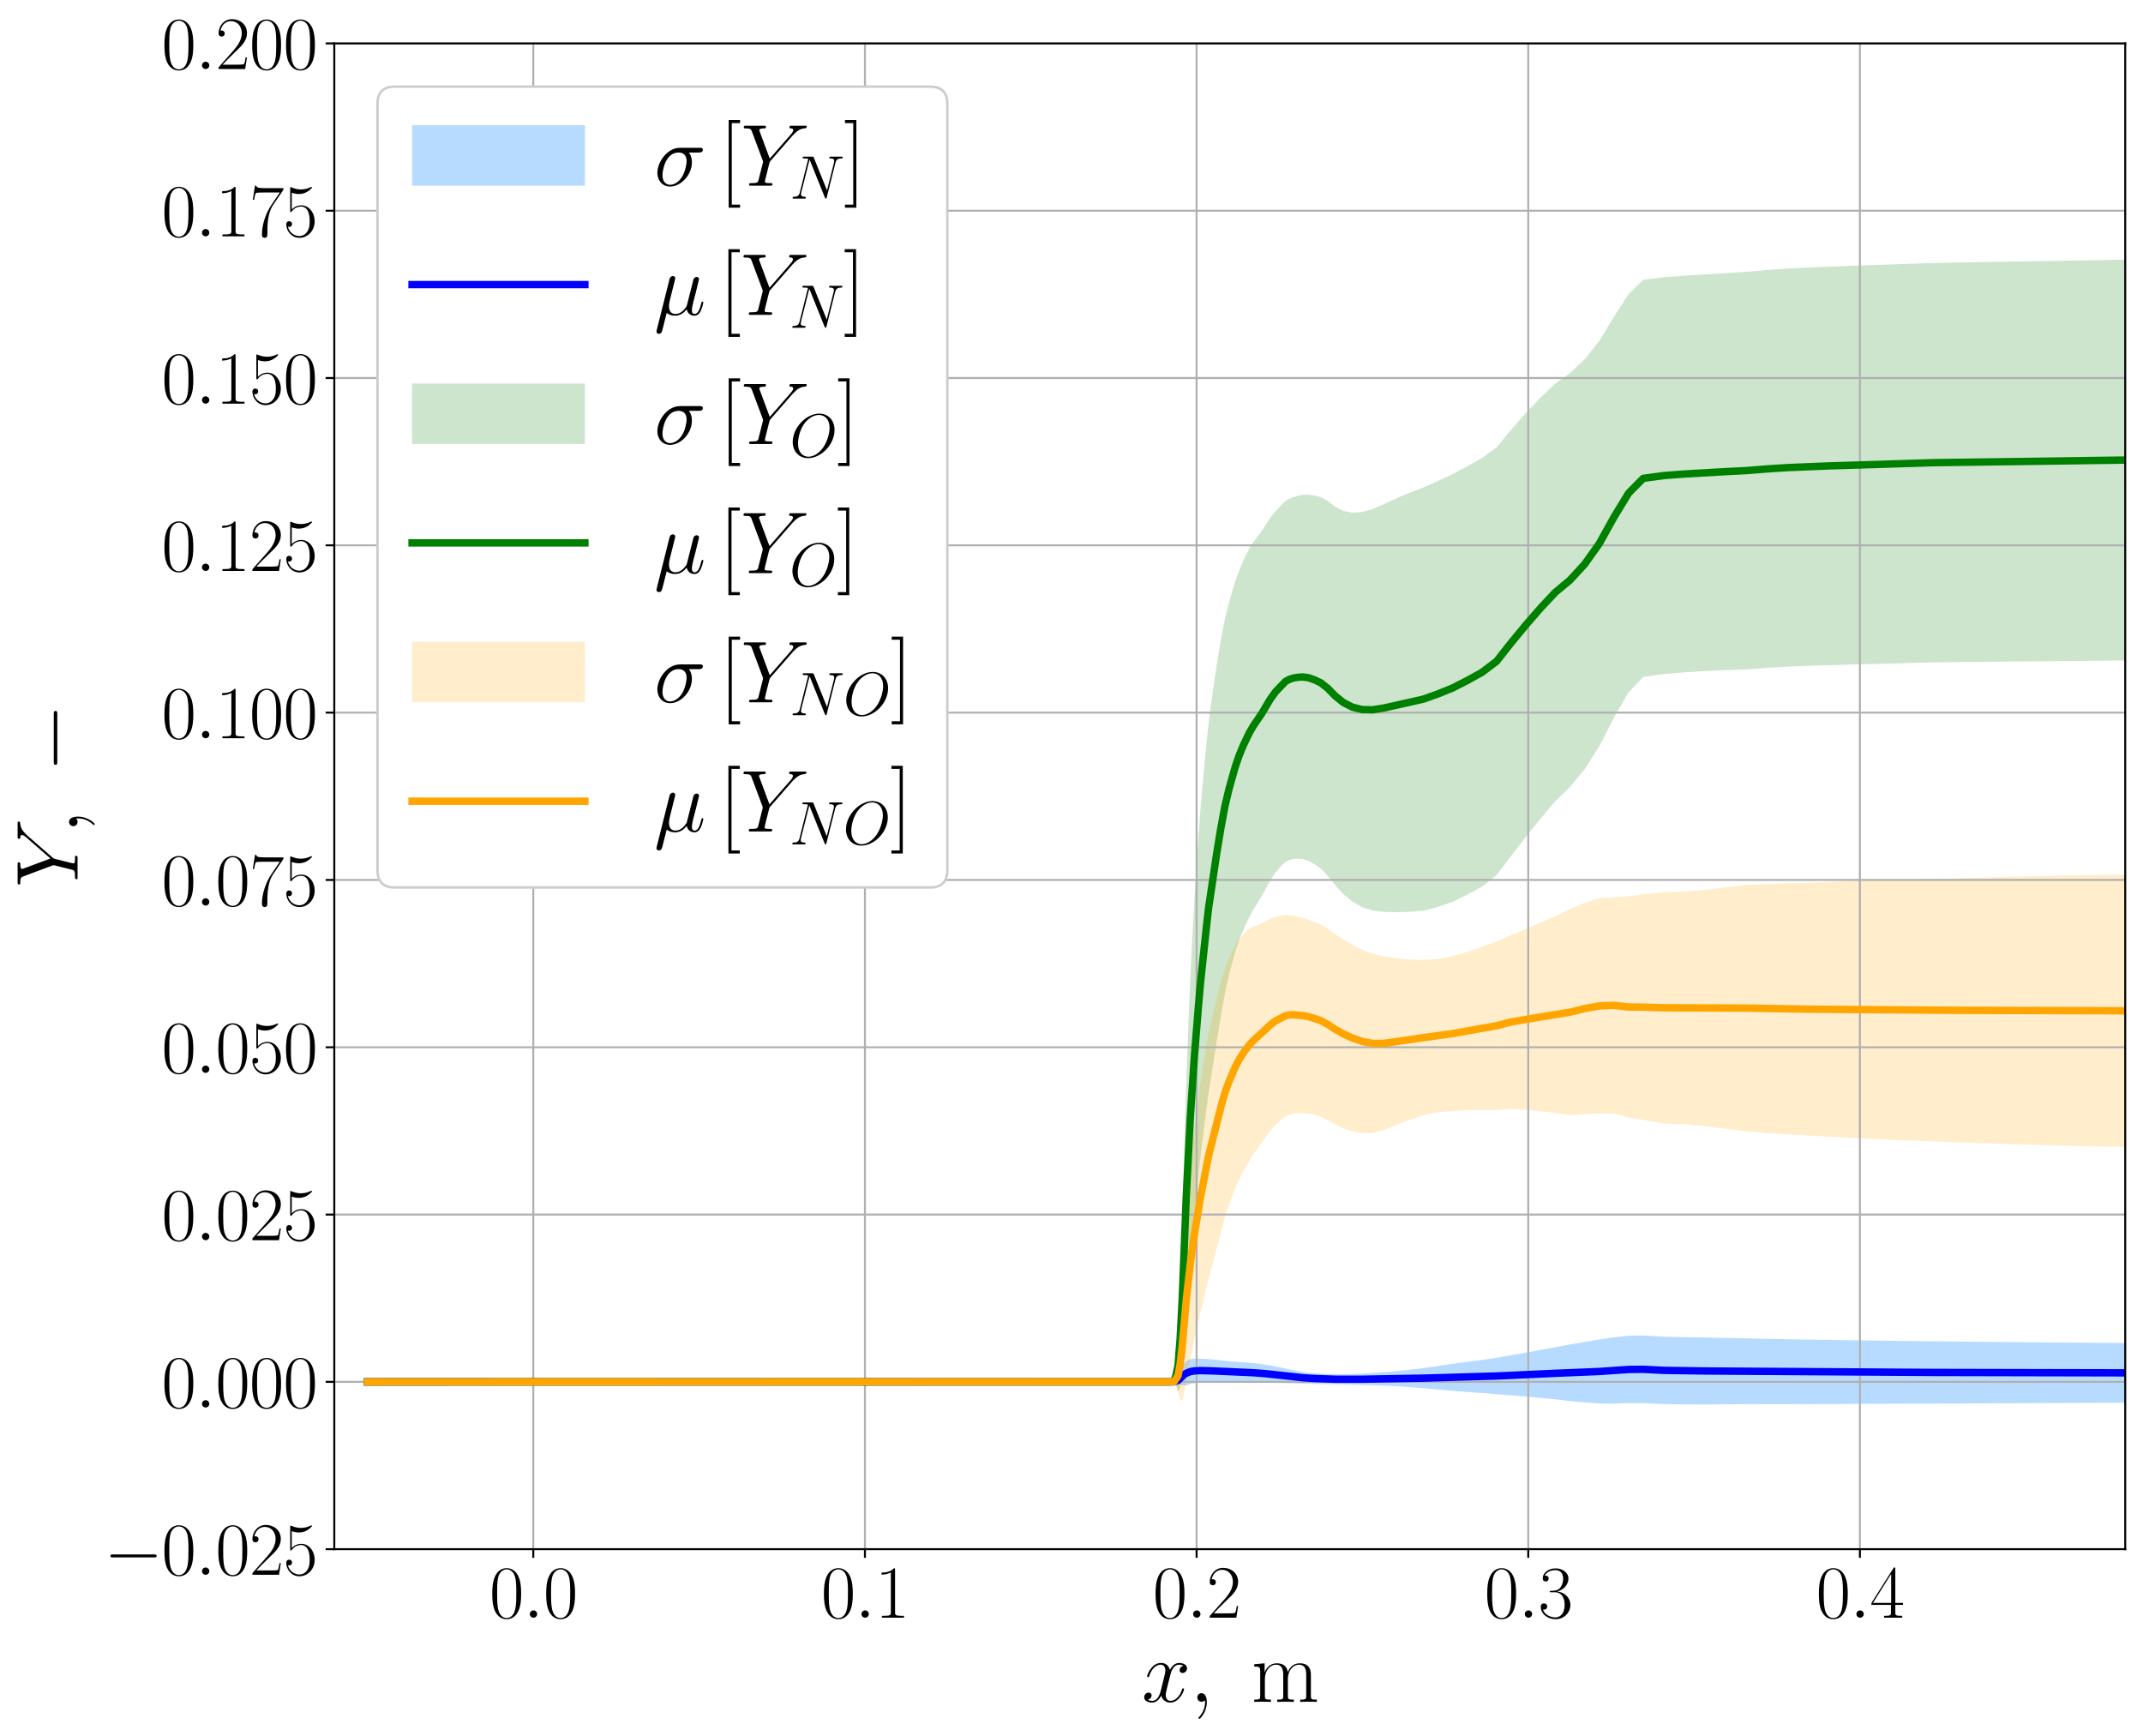 <?xml version="1.0" encoding="utf-8" standalone="no"?>
<!DOCTYPE svg PUBLIC "-//W3C//DTD SVG 1.1//EN"
  "http://www.w3.org/Graphics/SVG/1.1/DTD/svg11.dtd">
<svg xmlns:xlink="http://www.w3.org/1999/xlink" width="868.001pt" height="703.184pt" viewBox="0 0 868.001 703.184" xmlns="http://www.w3.org/2000/svg" version="1.1">
 <defs>
  <style type="text/css">*{stroke-linejoin: round; stroke-linecap: butt}</style>
 </defs>
 <g id="figure_1">
  <g id="patch_1">
   <path d="M 0 703.184 
L 868.001 703.184 
L 868.001 0 
L 0 0 
z
" style="fill: #ffffff"/>
  </g>
  <g id="axes_1">
   <g id="patch_2">
    <path d="M 135.401 627.418 
L 860.801 627.418 
L 860.801 17.578 
L 135.401 17.578 
z
" style="fill: #ffffff"/>
   </g>
   <g id="PolyCollection_1">
    <path d="M 148.834 559.658 
L 148.834 559.658 
L 167.092 559.658 
L 180.419 559.658 
L 190.149 559.658 
L 197.252 559.658 
L 202.438 559.658 
L 206.224 559.658 
L 208.989 559.658 
L 211.009 559.658 
L 212.485 559.658 
L 213.664 559.658 
L 214.833 559.658 
L 216.001 559.658 
L 217.199 559.658 
L 218.396 559.658 
L 219.594 559.658 
L 220.791 559.658 
L 221.989 559.658 
L 223.186 559.658 
L 224.384 559.658 
L 225.582 559.658 
L 226.779 559.658 
L 227.977 559.658 
L 229.174 559.658 
L 230.372 559.658 
L 231.569 559.658 
L 232.767 559.658 
L 233.965 559.658 
L 235.162 559.658 
L 236.36 559.658 
L 237.557 559.658 
L 238.755 559.658 
L 239.952 559.658 
L 241.15 559.658 
L 242.348 559.658 
L 243.545 559.658 
L 244.743 559.658 
L 245.94 559.658 
L 247.138 559.658 
L 248.335 559.658 
L 249.533 559.658 
L 250.73 559.658 
L 251.928 559.658 
L 253.126 559.658 
L 254.323 559.658 
L 255.521 559.658 
L 256.718 559.658 
L 257.916 559.658 
L 259.144 559.658 
L 260.415 559.658 
L 261.733 559.658 
L 263.098 559.658 
L 264.515 559.658 
L 265.984 559.658 
L 267.507 559.658 
L 269.086 559.658 
L 270.723 559.658 
L 272.421 559.658 
L 274.18 559.658 
L 276.003 559.658 
L 277.894 559.658 
L 279.856 559.658 
L 281.888 559.658 
L 283.995 559.658 
L 286.181 559.658 
L 288.446 559.658 
L 290.795 559.658 
L 293.23 559.658 
L 295.755 559.658 
L 298.373 559.658 
L 301.087 559.658 
L 303.901 559.658 
L 306.819 559.658 
L 309.844 559.658 
L 312.981 559.658 
L 316.233 559.658 
L 319.604 559.658 
L 323.1 559.658 
L 326.725 559.658 
L 330.483 559.658 
L 334.379 559.658 
L 338.42 559.658 
L 342.608 559.658 
L 346.951 559.658 
L 351.455 559.658 
L 356.124 559.658 
L 360.965 559.658 
L 365.959 559.658 
L 371.096 559.658 
L 376.423 559.658 
L 381.947 559.658 
L 387.674 559.658 
L 393.612 559.658 
L 399.769 559.658 
L 406.153 559.658 
L 412.772 559.658 
L 419.636 559.658 
L 426.752 559.658 
L 434.131 559.658 
L 441.782 559.658 
L 449.334 559.658 
L 454.971 559.658 
L 458.986 559.658 
L 461.845 559.658 
L 463.882 559.658 
L 465.333 559.658 
L 466.474 559.658 
L 467.605 559.658 
L 468.736 559.658 
L 469.867 559.658 
L 470.998 559.658 
L 472.129 559.658 
L 473.26 559.658 
L 474.391 559.658 
L 475.522 559.619 
L 476.347 558.986 
L 477.172 557.91 
L 477.997 556.023 
L 478.822 553.886 
L 479.646 552.204 
L 480.471 551.303 
L 481.296 550.797 
L 482.121 550.5 
L 482.946 550.35 
L 483.77 550.291 
L 484.595 550.267 
L 485.42 550.266 
L 486.245 550.276 
L 487.069 550.293 
L 487.894 550.33 
L 488.719 550.38 
L 489.544 550.442 
L 490.369 550.513 
L 491.193 550.591 
L 492.018 550.669 
L 492.843 550.751 
L 493.668 550.84 
L 494.493 550.937 
L 495.317 551.029 
L 496.142 551.117 
L 496.967 551.201 
L 497.792 551.281 
L 498.617 551.357 
L 499.441 551.426 
L 500.266 551.486 
L 501.091 551.549 
L 501.916 551.61 
L 502.741 551.668 
L 503.565 551.723 
L 504.39 551.786 
L 505.215 551.854 
L 506.04 551.924 
L 506.865 551.996 
L 507.689 552.071 
L 508.514 552.148 
L 509.339 552.236 
L 510.164 552.334 
L 510.989 552.442 
L 511.813 552.557 
L 512.647 552.689 
L 513.532 552.837 
L 514.494 553.014 
L 515.532 553.204 
L 516.66 553.423 
L 517.883 553.663 
L 519.209 553.946 
L 520.648 554.25 
L 522.214 554.581 
L 523.915 554.952 
L 525.765 555.304 
L 527.777 555.631 
L 529.966 555.908 
L 532.349 556.129 
L 534.942 556.295 
L 537.762 556.449 
L 540.831 556.538 
L 544.166 556.541 
L 547.79 556.459 
L 551.721 556.296 
L 555.98 556.043 
L 560.584 555.687 
L 565.543 555.295 
L 570.861 554.748 
L 576.521 554.065 
L 582.435 553.208 
L 588.373 552.325 
L 594.312 551.53 
L 600.25 550.782 
L 606.189 549.921 
L 612.127 548.871 
L 618.066 547.803 
L 624.004 546.719 
L 629.943 545.646 
L 635.881 544.513 
L 641.82 543.487 
L 647.758 542.5 
L 653.697 541.634 
L 659.635 540.991 
L 665.574 540.865 
L 673.97 541.361 
L 682.366 541.531 
L 690.762 541.684 
L 699.157 541.86 
L 707.553 542.038 
L 715.949 542.235 
L 724.345 542.397 
L 732.741 542.534 
L 741.137 542.66 
L 749.532 542.785 
L 757.928 542.908 
L 766.324 543.016 
L 774.72 543.12 
L 783.116 543.22 
L 791.512 543.309 
L 799.907 543.395 
L 808.303 543.478 
L 816.699 543.56 
L 825.095 543.637 
L 833.491 543.71 
L 841.887 543.774 
L 850.282 543.837 
L 858.678 543.894 
L 867.074 543.93 
L 867.074 568.112 
L 867.074 568.112 
L 858.678 568.123 
L 850.282 568.145 
L 841.887 568.171 
L 833.491 568.205 
L 825.095 568.244 
L 816.699 568.286 
L 808.303 568.325 
L 799.907 568.367 
L 791.512 568.409 
L 783.116 568.456 
L 774.72 568.483 
L 766.324 568.513 
L 757.928 568.548 
L 749.532 568.586 
L 741.137 568.627 
L 732.741 568.666 
L 724.345 568.688 
L 715.949 568.684 
L 707.553 568.671 
L 699.157 568.754 
L 690.762 568.805 
L 682.366 568.777 
L 673.97 568.645 
L 665.574 568.268 
L 659.635 568.275 
L 653.697 568.472 
L 647.758 568.407 
L 641.82 567.98 
L 635.881 567.442 
L 629.943 566.736 
L 624.004 566.162 
L 618.066 565.61 
L 612.127 565.117 
L 606.189 564.644 
L 600.25 564.182 
L 594.312 563.749 
L 588.373 563.292 
L 582.435 562.765 
L 576.521 562.233 
L 570.861 561.776 
L 565.543 561.42 
L 560.584 561.19 
L 555.98 561.007 
L 551.721 560.882 
L 547.79 560.783 
L 544.166 560.694 
L 540.831 560.628 
L 537.762 560.578 
L 534.942 560.502 
L 532.349 560.451 
L 529.966 560.396 
L 527.777 560.347 
L 525.765 560.297 
L 523.915 560.236 
L 522.214 560.172 
L 520.648 560.134 
L 519.209 560.098 
L 517.883 560.072 
L 516.66 560.067 
L 515.532 560.052 
L 514.494 560.037 
L 513.532 560.008 
L 512.647 559.979 
L 511.813 559.95 
L 510.989 559.919 
L 510.164 559.9 
L 509.339 559.88 
L 508.514 559.858 
L 507.689 559.841 
L 506.865 559.824 
L 506.04 559.808 
L 505.215 559.792 
L 504.39 559.776 
L 503.565 559.757 
L 502.741 559.739 
L 501.916 559.726 
L 501.091 559.716 
L 500.266 559.708 
L 499.441 559.704 
L 498.617 559.703 
L 497.792 559.707 
L 496.967 559.721 
L 496.142 559.736 
L 495.317 559.757 
L 494.493 559.782 
L 493.668 559.801 
L 492.843 559.814 
L 492.018 559.824 
L 491.193 559.838 
L 490.369 559.856 
L 489.544 559.868 
L 488.719 559.881 
L 487.894 559.888 
L 487.069 559.899 
L 486.245 559.913 
L 485.42 559.963 
L 484.595 560.041 
L 483.77 560.156 
L 482.946 560.305 
L 482.121 560.505 
L 481.296 560.801 
L 480.471 561.038 
L 479.646 561.148 
L 478.822 561.056 
L 477.997 560.635 
L 477.172 560.229 
L 476.347 559.829 
L 475.522 559.664 
L 474.391 559.658 
L 473.26 559.658 
L 472.129 559.658 
L 470.998 559.658 
L 469.867 559.658 
L 468.736 559.658 
L 467.605 559.658 
L 466.474 559.658 
L 465.333 559.658 
L 463.882 559.658 
L 461.845 559.658 
L 458.986 559.658 
L 454.971 559.658 
L 449.334 559.658 
L 441.782 559.658 
L 434.131 559.658 
L 426.752 559.658 
L 419.636 559.658 
L 412.772 559.658 
L 406.153 559.658 
L 399.769 559.658 
L 393.612 559.658 
L 387.674 559.658 
L 381.947 559.658 
L 376.423 559.658 
L 371.096 559.658 
L 365.959 559.658 
L 360.965 559.658 
L 356.124 559.658 
L 351.455 559.658 
L 346.951 559.658 
L 342.608 559.658 
L 338.42 559.658 
L 334.379 559.658 
L 330.483 559.658 
L 326.725 559.658 
L 323.1 559.658 
L 319.604 559.658 
L 316.233 559.658 
L 312.981 559.658 
L 309.844 559.658 
L 306.819 559.658 
L 303.901 559.658 
L 301.087 559.658 
L 298.373 559.658 
L 295.755 559.658 
L 293.23 559.658 
L 290.795 559.658 
L 288.446 559.658 
L 286.181 559.658 
L 283.995 559.658 
L 281.888 559.658 
L 279.856 559.658 
L 277.894 559.658 
L 276.003 559.658 
L 274.18 559.658 
L 272.421 559.658 
L 270.723 559.658 
L 269.086 559.658 
L 267.507 559.658 
L 265.984 559.658 
L 264.515 559.658 
L 263.098 559.658 
L 261.733 559.658 
L 260.415 559.658 
L 259.144 559.658 
L 257.916 559.658 
L 256.718 559.658 
L 255.521 559.658 
L 254.323 559.658 
L 253.126 559.658 
L 251.928 559.658 
L 250.73 559.658 
L 249.533 559.658 
L 248.335 559.658 
L 247.138 559.658 
L 245.94 559.658 
L 244.743 559.658 
L 243.545 559.658 
L 242.348 559.658 
L 241.15 559.658 
L 239.952 559.658 
L 238.755 559.658 
L 237.557 559.658 
L 236.36 559.658 
L 235.162 559.658 
L 233.965 559.658 
L 232.767 559.658 
L 231.569 559.658 
L 230.372 559.658 
L 229.174 559.658 
L 227.977 559.658 
L 226.779 559.658 
L 225.582 559.658 
L 224.384 559.658 
L 223.186 559.658 
L 221.989 559.658 
L 220.791 559.658 
L 219.594 559.658 
L 218.396 559.658 
L 217.199 559.658 
L 216.001 559.658 
L 214.833 559.658 
L 213.664 559.658 
L 212.485 559.658 
L 211.009 559.658 
L 208.989 559.658 
L 206.224 559.658 
L 202.438 559.658 
L 197.252 559.658 
L 190.149 559.658 
L 180.419 559.658 
L 167.092 559.658 
L 148.834 559.658 
z
" clip-path="url(#p6b3205453e)" style="fill: #99ccff; fill-opacity: 0.7"/>
   </g>
   <g id="PolyCollection_2">
    <path d="M 148.834 559.658 
L 148.834 559.658 
L 167.092 559.658 
L 180.419 559.658 
L 190.149 559.658 
L 197.252 559.658 
L 202.438 559.658 
L 206.224 559.658 
L 208.989 559.658 
L 211.009 559.658 
L 212.485 559.658 
L 213.664 559.658 
L 214.833 559.658 
L 216.001 559.658 
L 217.199 559.658 
L 218.396 559.658 
L 219.594 559.658 
L 220.791 559.658 
L 221.989 559.658 
L 223.186 559.658 
L 224.384 559.658 
L 225.582 559.658 
L 226.779 559.658 
L 227.977 559.658 
L 229.174 559.658 
L 230.372 559.658 
L 231.569 559.658 
L 232.767 559.658 
L 233.965 559.658 
L 235.162 559.658 
L 236.36 559.658 
L 237.557 559.658 
L 238.755 559.658 
L 239.952 559.658 
L 241.15 559.658 
L 242.348 559.658 
L 243.545 559.658 
L 244.743 559.658 
L 245.94 559.658 
L 247.138 559.658 
L 248.335 559.658 
L 249.533 559.658 
L 250.73 559.658 
L 251.928 559.658 
L 253.126 559.658 
L 254.323 559.658 
L 255.521 559.658 
L 256.718 559.658 
L 257.916 559.658 
L 259.144 559.658 
L 260.415 559.658 
L 261.733 559.658 
L 263.098 559.658 
L 264.515 559.658 
L 265.984 559.658 
L 267.507 559.658 
L 269.086 559.658 
L 270.723 559.658 
L 272.421 559.658 
L 274.18 559.658 
L 276.003 559.658 
L 277.894 559.658 
L 279.856 559.658 
L 281.888 559.658 
L 283.995 559.658 
L 286.181 559.658 
L 288.446 559.658 
L 290.795 559.658 
L 293.23 559.658 
L 295.755 559.658 
L 298.373 559.658 
L 301.087 559.658 
L 303.901 559.658 
L 306.819 559.658 
L 309.844 559.658 
L 312.981 559.658 
L 316.233 559.658 
L 319.604 559.658 
L 323.1 559.658 
L 326.725 559.658 
L 330.483 559.658 
L 334.379 559.658 
L 338.42 559.658 
L 342.608 559.658 
L 346.951 559.658 
L 351.455 559.658 
L 356.124 559.658 
L 360.965 559.658 
L 365.959 559.658 
L 371.096 559.658 
L 376.423 559.658 
L 381.947 559.658 
L 387.674 559.658 
L 393.612 559.658 
L 399.769 559.658 
L 406.153 559.658 
L 412.772 559.658 
L 419.636 559.658 
L 426.752 559.658 
L 434.131 559.658 
L 441.782 559.658 
L 449.334 559.658 
L 454.971 559.658 
L 458.986 559.658 
L 461.845 559.658 
L 463.882 559.658 
L 465.333 559.658 
L 466.474 559.658 
L 467.605 559.658 
L 468.736 559.658 
L 469.867 559.658 
L 470.998 559.658 
L 472.129 559.658 
L 473.26 559.658 
L 474.391 559.658 
L 475.522 559.243 
L 476.347 552.711 
L 477.172 542.218 
L 477.997 522.242 
L 478.822 496.114 
L 479.646 465.383 
L 480.471 438.458 
L 481.296 415.9 
L 482.121 395.871 
L 482.946 378.975 
L 483.77 364.321 
L 484.595 351.091 
L 485.42 339.096 
L 486.245 327.821 
L 487.069 318.101 
L 487.894 308.84 
L 488.719 300.711 
L 489.544 292.659 
L 490.369 286.416 
L 491.193 280.262 
L 492.018 274.7 
L 492.843 269.206 
L 493.668 264.1 
L 494.493 259.274 
L 495.317 254.978 
L 496.142 250.711 
L 496.967 247.326 
L 497.792 244.126 
L 498.617 241.253 
L 499.441 238.358 
L 500.266 235.73 
L 501.091 233.289 
L 501.916 231.117 
L 502.741 229.079 
L 503.565 227.13 
L 504.39 225.358 
L 505.215 223.725 
L 506.04 222.159 
L 506.865 220.725 
L 507.689 219.52 
L 508.514 218.447 
L 509.339 217.32 
L 510.164 216.208 
L 510.989 215.158 
L 511.813 213.854 
L 512.647 212.607 
L 513.532 211.234 
L 514.494 209.768 
L 515.532 208.414 
L 516.66 207.01 
L 517.883 205.756 
L 519.209 204.241 
L 520.648 202.928 
L 522.214 201.979 
L 523.915 201.296 
L 525.765 200.78 
L 527.777 200.409 
L 529.966 200.342 
L 532.349 200.686 
L 534.942 201.297 
L 537.762 202.846 
L 540.831 205.232 
L 544.166 206.959 
L 547.79 207.658 
L 551.721 207.356 
L 555.98 206.19 
L 560.584 204.158 
L 565.543 201.843 
L 570.861 199.61 
L 576.521 197.461 
L 582.435 194.767 
L 588.373 192.023 
L 594.312 188.838 
L 600.25 185.517 
L 606.189 181.179 
L 612.127 173.978 
L 618.066 167.249 
L 624.004 160.997 
L 629.943 155.324 
L 635.881 151.169 
L 641.82 145.539 
L 647.758 138.122 
L 653.697 128.315 
L 659.635 119.088 
L 665.574 113.336 
L 673.97 112.242 
L 682.366 111.64 
L 690.762 111.119 
L 699.157 110.603 
L 707.553 110.061 
L 715.949 109.326 
L 724.345 108.743 
L 732.741 108.321 
L 741.137 107.978 
L 749.532 107.665 
L 757.928 107.373 
L 766.324 107.084 
L 774.72 106.784 
L 783.116 106.506 
L 791.512 106.351 
L 799.907 106.186 
L 808.303 106.048 
L 816.699 105.9 
L 825.095 105.77 
L 833.491 105.629 
L 841.887 105.492 
L 850.282 105.345 
L 858.678 105.206 
L 867.074 105.112 
L 867.074 267.435 
L 867.074 267.435 
L 858.678 267.5 
L 850.282 267.589 
L 841.887 267.68 
L 833.491 267.757 
L 825.095 267.836 
L 816.699 267.901 
L 808.303 267.985 
L 799.907 268.061 
L 791.512 268.163 
L 783.116 268.26 
L 774.72 268.478 
L 766.324 268.71 
L 757.928 268.929 
L 749.532 269.15 
L 741.137 269.389 
L 732.741 269.65 
L 724.345 269.981 
L 715.949 270.473 
L 707.553 271.087 
L 699.157 271.39 
L 690.762 271.765 
L 682.366 272.283 
L 673.97 272.954 
L 665.574 274.139 
L 659.635 280.379 
L 653.697 290.672 
L 647.758 302.278 
L 641.82 311.502 
L 635.881 318.771 
L 629.943 324.502 
L 624.004 331.486 
L 618.066 338.906 
L 612.127 346.546 
L 606.189 354.435 
L 600.25 359.113 
L 594.312 362.359 
L 588.373 365.238 
L 582.435 367.308 
L 576.521 368.828 
L 570.861 369.286 
L 565.543 369.427 
L 560.584 369.307 
L 555.98 368.768 
L 551.721 367.398 
L 547.79 365.158 
L 544.166 362.15 
L 540.831 358.517 
L 537.762 354.654 
L 534.942 351.742 
L 532.349 349.923 
L 529.966 348.614 
L 527.777 347.965 
L 525.765 347.791 
L 523.915 347.887 
L 522.214 348.292 
L 520.648 349.096 
L 519.209 350.369 
L 517.883 351.942 
L 516.66 353.329 
L 515.532 354.965 
L 514.494 356.591 
L 513.532 358.367 
L 512.647 359.991 
L 511.813 361.488 
L 510.989 363.023 
L 510.164 364.396 
L 509.339 365.742 
L 508.514 367.067 
L 507.689 368.335 
L 506.865 369.736 
L 506.04 371.365 
L 505.215 373.102 
L 504.39 374.855 
L 503.565 376.683 
L 502.741 378.616 
L 501.916 380.771 
L 501.091 383.117 
L 500.266 385.773 
L 499.441 388.604 
L 498.617 391.762 
L 497.792 394.952 
L 496.967 398.536 
L 496.142 402.287 
L 495.317 406.909 
L 494.493 411.542 
L 493.668 416.549 
L 492.843 421.625 
L 492.018 426.85 
L 491.193 431.944 
L 490.369 437.396 
L 489.544 442.499 
L 488.719 448.891 
L 487.894 455.047 
L 487.069 461.869 
L 486.245 468.279 
L 485.42 475.852 
L 484.595 483.522 
L 483.77 491.522 
L 482.946 499.701 
L 482.121 508.876 
L 481.296 520.414 
L 480.471 531.278 
L 479.646 544.212 
L 478.822 557.015 
L 477.997 562.22 
L 477.172 563.493 
L 476.347 560.934 
L 475.522 559.687 
L 474.391 559.658 
L 473.26 559.658 
L 472.129 559.658 
L 470.998 559.658 
L 469.867 559.658 
L 468.736 559.658 
L 467.605 559.658 
L 466.474 559.658 
L 465.333 559.658 
L 463.882 559.658 
L 461.845 559.658 
L 458.986 559.658 
L 454.971 559.658 
L 449.334 559.658 
L 441.782 559.658 
L 434.131 559.658 
L 426.752 559.658 
L 419.636 559.658 
L 412.772 559.658 
L 406.153 559.658 
L 399.769 559.658 
L 393.612 559.658 
L 387.674 559.658 
L 381.947 559.658 
L 376.423 559.658 
L 371.096 559.658 
L 365.959 559.658 
L 360.965 559.658 
L 356.124 559.658 
L 351.455 559.658 
L 346.951 559.658 
L 342.608 559.658 
L 338.42 559.658 
L 334.379 559.658 
L 330.483 559.658 
L 326.725 559.658 
L 323.1 559.658 
L 319.604 559.658 
L 316.233 559.658 
L 312.981 559.658 
L 309.844 559.658 
L 306.819 559.658 
L 303.901 559.658 
L 301.087 559.658 
L 298.373 559.658 
L 295.755 559.658 
L 293.23 559.658 
L 290.795 559.658 
L 288.446 559.658 
L 286.181 559.658 
L 283.995 559.658 
L 281.888 559.658 
L 279.856 559.658 
L 277.894 559.658 
L 276.003 559.658 
L 274.18 559.658 
L 272.421 559.658 
L 270.723 559.658 
L 269.086 559.658 
L 267.507 559.658 
L 265.984 559.658 
L 264.515 559.658 
L 263.098 559.658 
L 261.733 559.658 
L 260.415 559.658 
L 259.144 559.658 
L 257.916 559.658 
L 256.718 559.658 
L 255.521 559.658 
L 254.323 559.658 
L 253.126 559.658 
L 251.928 559.658 
L 250.73 559.658 
L 249.533 559.658 
L 248.335 559.658 
L 247.138 559.658 
L 245.94 559.658 
L 244.743 559.658 
L 243.545 559.658 
L 242.348 559.658 
L 241.15 559.658 
L 239.952 559.658 
L 238.755 559.658 
L 237.557 559.658 
L 236.36 559.658 
L 235.162 559.658 
L 233.965 559.658 
L 232.767 559.658 
L 231.569 559.658 
L 230.372 559.658 
L 229.174 559.658 
L 227.977 559.658 
L 226.779 559.658 
L 225.582 559.658 
L 224.384 559.658 
L 223.186 559.658 
L 221.989 559.658 
L 220.791 559.658 
L 219.594 559.658 
L 218.396 559.658 
L 217.199 559.658 
L 216.001 559.658 
L 214.833 559.658 
L 213.664 559.658 
L 212.485 559.658 
L 211.009 559.658 
L 208.989 559.658 
L 206.224 559.658 
L 202.438 559.658 
L 197.252 559.658 
L 190.149 559.658 
L 180.419 559.658 
L 167.092 559.658 
L 148.834 559.658 
z
" clip-path="url(#p6b3205453e)" style="fill: #008000; fill-opacity: 0.2"/>
   </g>
   <g id="PolyCollection_3">
    <path d="M 148.834 559.658 
L 148.834 559.658 
L 167.092 559.658 
L 180.419 559.658 
L 190.149 559.658 
L 197.252 559.658 
L 202.438 559.658 
L 206.224 559.658 
L 208.989 559.658 
L 211.009 559.658 
L 212.485 559.658 
L 213.664 559.658 
L 214.833 559.658 
L 216.001 559.658 
L 217.199 559.658 
L 218.396 559.658 
L 219.594 559.658 
L 220.791 559.658 
L 221.989 559.658 
L 223.186 559.658 
L 224.384 559.658 
L 225.582 559.658 
L 226.779 559.658 
L 227.977 559.658 
L 229.174 559.658 
L 230.372 559.658 
L 231.569 559.658 
L 232.767 559.658 
L 233.965 559.658 
L 235.162 559.658 
L 236.36 559.658 
L 237.557 559.658 
L 238.755 559.658 
L 239.952 559.658 
L 241.15 559.658 
L 242.348 559.658 
L 243.545 559.658 
L 244.743 559.658 
L 245.94 559.658 
L 247.138 559.658 
L 248.335 559.658 
L 249.533 559.658 
L 250.73 559.658 
L 251.928 559.658 
L 253.126 559.658 
L 254.323 559.658 
L 255.521 559.658 
L 256.718 559.658 
L 257.916 559.658 
L 259.144 559.658 
L 260.415 559.658 
L 261.733 559.658 
L 263.098 559.658 
L 264.515 559.658 
L 265.984 559.658 
L 267.507 559.658 
L 269.086 559.658 
L 270.723 559.658 
L 272.421 559.658 
L 274.18 559.658 
L 276.003 559.658 
L 277.894 559.658 
L 279.856 559.658 
L 281.888 559.658 
L 283.995 559.658 
L 286.181 559.658 
L 288.446 559.658 
L 290.795 559.658 
L 293.23 559.658 
L 295.755 559.658 
L 298.373 559.658 
L 301.087 559.658 
L 303.901 559.658 
L 306.819 559.658 
L 309.844 559.658 
L 312.981 559.658 
L 316.233 559.658 
L 319.604 559.658 
L 323.1 559.658 
L 326.725 559.658 
L 330.483 559.658 
L 334.379 559.658 
L 338.42 559.658 
L 342.608 559.658 
L 346.951 559.658 
L 351.455 559.658 
L 356.124 559.658 
L 360.965 559.658 
L 365.959 559.658 
L 371.096 559.658 
L 376.423 559.658 
L 381.947 559.658 
L 387.674 559.658 
L 393.612 559.658 
L 399.769 559.658 
L 406.153 559.658 
L 412.772 559.658 
L 419.636 559.658 
L 426.752 559.658 
L 434.131 559.658 
L 441.782 559.658 
L 449.334 559.658 
L 454.971 559.658 
L 458.986 559.658 
L 461.845 559.658 
L 463.882 559.658 
L 465.333 559.658 
L 466.474 559.658 
L 467.605 559.658 
L 468.736 559.658 
L 469.867 559.658 
L 470.998 559.658 
L 472.129 559.658 
L 473.26 559.658 
L 474.391 559.658 
L 475.522 559.492 
L 476.347 555.962 
L 477.172 550.198 
L 477.997 538.567 
L 478.822 523.675 
L 479.646 507.441 
L 480.471 493.965 
L 481.296 483.062 
L 482.121 473.28 
L 482.946 464.821 
L 483.77 457.387 
L 484.595 450.617 
L 485.42 444.371 
L 486.245 438.397 
L 487.069 433.065 
L 487.894 427.803 
L 488.719 423.016 
L 489.544 418.328 
L 490.369 414.586 
L 491.193 410.851 
L 492.018 407.431 
L 492.843 404.015 
L 493.668 400.819 
L 494.493 397.761 
L 495.317 394.986 
L 496.142 392.231 
L 496.967 390.095 
L 497.792 388.121 
L 498.617 386.369 
L 499.441 384.573 
L 500.266 383.001 
L 501.091 381.626 
L 501.916 380.44 
L 502.741 379.383 
L 503.565 378.461 
L 504.39 377.661 
L 505.215 376.934 
L 506.04 376.254 
L 506.865 375.701 
L 507.689 375.313 
L 508.514 375.02 
L 509.339 374.692 
L 510.164 374.353 
L 510.989 373.981 
L 511.813 373.555 
L 512.647 373.165 
L 513.532 372.715 
L 514.494 372.196 
L 515.532 371.736 
L 516.66 371.328 
L 517.883 371.065 
L 519.209 370.732 
L 520.648 370.552 
L 522.214 370.609 
L 523.915 370.893 
L 525.765 371.321 
L 527.777 371.851 
L 529.966 372.523 
L 532.349 373.388 
L 534.942 374.436 
L 537.762 376.099 
L 540.831 378.345 
L 544.166 380.533 
L 547.79 382.653 
L 551.721 384.614 
L 555.98 386.23 
L 560.584 387.419 
L 565.543 388.059 
L 570.861 388.612 
L 576.521 388.773 
L 582.435 388.376 
L 588.373 387.25 
L 594.312 385.522 
L 600.25 383.526 
L 606.189 381.285 
L 612.127 378.69 
L 618.066 376.204 
L 624.004 373.684 
L 629.943 371.064 
L 635.881 368.219 
L 641.82 365.682 
L 647.758 363.833 
L 653.697 363.357 
L 659.635 363.065 
L 665.574 362.18 
L 673.97 361.311 
L 682.366 361.089 
L 690.762 360.358 
L 699.157 359.386 
L 707.553 358.37 
L 715.949 358.003 
L 724.345 357.779 
L 732.741 357.521 
L 741.137 357.209 
L 749.532 356.922 
L 757.928 356.66 
L 766.324 356.417 
L 774.72 356.207 
L 783.116 356.016 
L 791.512 355.757 
L 799.907 355.509 
L 808.303 355.268 
L 816.699 355.039 
L 825.095 354.815 
L 833.491 354.611 
L 841.887 354.45 
L 850.282 354.329 
L 858.678 354.251 
L 867.074 354.206 
L 867.074 464.57 
L 867.074 464.57 
L 858.678 464.467 
L 850.282 464.298 
L 841.887 464.108 
L 833.491 463.917 
L 825.095 463.682 
L 816.699 463.436 
L 808.303 463.15 
L 799.907 462.869 
L 791.512 462.569 
L 783.116 462.268 
L 774.72 461.95 
L 766.324 461.617 
L 757.928 461.25 
L 749.532 460.82 
L 741.137 460.372 
L 732.741 459.912 
L 724.345 459.439 
L 715.949 458.896 
L 707.553 458.194 
L 699.157 457.169 
L 690.762 456.112 
L 682.366 455.277 
L 673.97 454.997 
L 665.574 453.586 
L 659.635 452.616 
L 653.697 450.955 
L 647.758 450.965 
L 641.82 451.287 
L 635.881 451.672 
L 629.943 450.725 
L 624.004 450.06 
L 618.066 449.497 
L 612.127 449.094 
L 606.189 449.558 
L 600.25 449.523 
L 594.312 449.589 
L 588.373 449.951 
L 582.435 450.451 
L 576.521 451.674 
L 570.861 453.544 
L 565.543 455.582 
L 560.584 457.679 
L 555.98 458.904 
L 551.721 458.958 
L 547.79 458.189 
L 544.166 456.961 
L 540.831 455.402 
L 537.762 453.6 
L 534.942 452.238 
L 532.349 451.507 
L 529.966 450.978 
L 527.777 450.793 
L 525.765 450.856 
L 523.915 451.045 
L 522.214 451.454 
L 520.648 452.206 
L 519.209 453.271 
L 517.883 454.515 
L 516.66 455.587 
L 515.532 456.8 
L 514.494 458.009 
L 513.532 459.287 
L 512.647 460.497 
L 511.813 461.651 
L 510.989 462.852 
L 510.164 464.003 
L 509.339 465.167 
L 508.514 466.322 
L 507.689 467.46 
L 506.865 468.673 
L 506.04 470.034 
L 505.215 471.512 
L 504.39 472.984 
L 503.565 474.485 
L 502.741 476.066 
L 501.916 477.743 
L 501.091 479.521 
L 500.266 481.45 
L 499.441 483.519 
L 498.617 485.774 
L 497.792 487.975 
L 496.967 490.367 
L 496.142 492.875 
L 495.317 495.951 
L 494.493 498.996 
L 493.668 502.208 
L 492.843 505.398 
L 492.018 508.633 
L 491.193 511.671 
L 490.369 514.855 
L 489.544 517.717 
L 488.719 521.237 
L 487.894 524.666 
L 487.069 528.327 
L 486.245 531.415 
L 485.42 535.118 
L 484.595 538.803 
L 483.77 542.532 
L 482.946 546.301 
L 482.121 550.306 
L 481.296 555.232 
L 480.471 559.363 
L 479.646 563.952 
L 478.822 567.485 
L 477.997 566.585 
L 477.172 564.172 
L 476.347 560.919 
L 475.522 559.686 
L 474.391 559.658 
L 473.26 559.658 
L 472.129 559.658 
L 470.998 559.658 
L 469.867 559.658 
L 468.736 559.658 
L 467.605 559.658 
L 466.474 559.658 
L 465.333 559.658 
L 463.882 559.658 
L 461.845 559.658 
L 458.986 559.658 
L 454.971 559.658 
L 449.334 559.658 
L 441.782 559.658 
L 434.131 559.658 
L 426.752 559.658 
L 419.636 559.658 
L 412.772 559.658 
L 406.153 559.658 
L 399.769 559.658 
L 393.612 559.658 
L 387.674 559.658 
L 381.947 559.658 
L 376.423 559.658 
L 371.096 559.658 
L 365.959 559.658 
L 360.965 559.658 
L 356.124 559.658 
L 351.455 559.658 
L 346.951 559.658 
L 342.608 559.658 
L 338.42 559.658 
L 334.379 559.658 
L 330.483 559.658 
L 326.725 559.658 
L 323.1 559.658 
L 319.604 559.658 
L 316.233 559.658 
L 312.981 559.658 
L 309.844 559.658 
L 306.819 559.658 
L 303.901 559.658 
L 301.087 559.658 
L 298.373 559.658 
L 295.755 559.658 
L 293.23 559.658 
L 290.795 559.658 
L 288.446 559.658 
L 286.181 559.658 
L 283.995 559.658 
L 281.888 559.658 
L 279.856 559.658 
L 277.894 559.658 
L 276.003 559.658 
L 274.18 559.658 
L 272.421 559.658 
L 270.723 559.658 
L 269.086 559.658 
L 267.507 559.658 
L 265.984 559.658 
L 264.515 559.658 
L 263.098 559.658 
L 261.733 559.658 
L 260.415 559.658 
L 259.144 559.658 
L 257.916 559.658 
L 256.718 559.658 
L 255.521 559.658 
L 254.323 559.658 
L 253.126 559.658 
L 251.928 559.658 
L 250.73 559.658 
L 249.533 559.658 
L 248.335 559.658 
L 247.138 559.658 
L 245.94 559.658 
L 244.743 559.658 
L 243.545 559.658 
L 242.348 559.658 
L 241.15 559.658 
L 239.952 559.658 
L 238.755 559.658 
L 237.557 559.658 
L 236.36 559.658 
L 235.162 559.658 
L 233.965 559.658 
L 232.767 559.658 
L 231.569 559.658 
L 230.372 559.658 
L 229.174 559.658 
L 227.977 559.658 
L 226.779 559.658 
L 225.582 559.658 
L 224.384 559.658 
L 223.186 559.658 
L 221.989 559.658 
L 220.791 559.658 
L 219.594 559.658 
L 218.396 559.658 
L 217.199 559.658 
L 216.001 559.658 
L 214.833 559.658 
L 213.664 559.658 
L 212.485 559.658 
L 211.009 559.658 
L 208.989 559.658 
L 206.224 559.658 
L 202.438 559.658 
L 197.252 559.658 
L 190.149 559.658 
L 180.419 559.658 
L 167.092 559.658 
L 148.834 559.658 
z
" clip-path="url(#p6b3205453e)" style="fill: #ffa500; fill-opacity: 0.2"/>
   </g>
   <g id="matplotlib.axis_1">
    <g id="xtick_1">
     <g id="line2d_1">
      <path d="M 216.001 627.418 
L 216.001 17.578 
" clip-path="url(#p6b3205453e)" style="fill: none; stroke: #b0b0b0; stroke-width: 0.8; stroke-linecap: square"/>
     </g>
     <g id="line2d_2">
      <defs>
       <path id="m82d71ba8e4" d="M 0 0 
L 0 3.5 
" style="stroke: #000000; stroke-width: 0.8"/>
      </defs>
      <g>
       <use xlink:href="#m82d71ba8e4" x="216.001" y="627.418" style="stroke: #000000; stroke-width: 0.8"/>
      </g>
     </g>
     <g id="text_1">
      <!-- $\mathdefault{0.0}$ -->
      <g transform="translate(198.229 655.173)scale(0.3 -0.3)">
       <defs>
        <path id="CMR17-30" d="M 2688 2025 
C 2688 2416 2682 3080 2413 3591 
C 2176 4039 1798 4198 1466 4198 
C 1158 4198 768 4058 525 3597 
C 269 3118 243 2524 243 2025 
C 243 1661 250 1106 448 619 
C 723 -39 1216 -128 1466 -128 
C 1760 -128 2208 -7 2470 600 
C 2662 1042 2688 1559 2688 2025 
z
M 1466 -26 
C 1056 -26 813 325 723 812 
C 653 1188 653 1738 653 2096 
C 653 2588 653 2997 736 3387 
C 858 3929 1216 4096 1466 4096 
C 1728 4096 2067 3923 2189 3400 
C 2272 3036 2278 2607 2278 2096 
C 2278 1680 2278 1169 2202 792 
C 2067 95 1690 -26 1466 -26 
z
" transform="scale(0.016)"/>
        <path id="CMMI12-3a" d="M 1178 307 
C 1178 492 1024 619 870 619 
C 685 619 557 466 557 313 
C 557 128 710 0 864 0 
C 1050 0 1178 153 1178 307 
z
" transform="scale(0.016)"/>
       </defs>
       <use xlink:href="#CMR17-30" transform="scale(0.996)"/>
       <use xlink:href="#CMMI12-3a" transform="translate(45.69 0)scale(0.996)"/>
       <use xlink:href="#CMR17-30" transform="translate(72.788 0)scale(0.996)"/>
      </g>
     </g>
    </g>
    <g id="xtick_2">
     <g id="line2d_3">
      <path d="M 350.334 627.418 
L 350.334 17.578 
" clip-path="url(#p6b3205453e)" style="fill: none; stroke: #b0b0b0; stroke-width: 0.8; stroke-linecap: square"/>
     </g>
     <g id="line2d_4">
      <g>
       <use xlink:href="#m82d71ba8e4" x="350.334" y="627.418" style="stroke: #000000; stroke-width: 0.8"/>
      </g>
     </g>
     <g id="text_2">
      <!-- $\mathdefault{0.1}$ -->
      <g transform="translate(332.563 655.173)scale(0.3 -0.3)">
       <defs>
        <path id="CMR17-31" d="M 1702 4058 
C 1702 4192 1696 4192 1606 4192 
C 1357 3916 979 3827 621 3827 
C 602 3827 570 3827 563 3808 
C 557 3795 557 3782 557 3648 
C 755 3648 1088 3686 1344 3839 
L 1344 461 
C 1344 236 1331 160 781 160 
L 589 160 
L 589 0 
C 896 0 1216 0 1523 0 
C 1830 0 2150 0 2458 0 
L 2458 160 
L 2266 160 
C 1715 160 1702 230 1702 458 
L 1702 4058 
z
" transform="scale(0.016)"/>
       </defs>
       <use xlink:href="#CMR17-30" transform="scale(0.996)"/>
       <use xlink:href="#CMMI12-3a" transform="translate(45.69 0)scale(0.996)"/>
       <use xlink:href="#CMR17-31" transform="translate(72.788 0)scale(0.996)"/>
      </g>
     </g>
    </g>
    <g id="xtick_3">
     <g id="line2d_5">
      <path d="M 484.668 627.418 
L 484.668 17.578 
" clip-path="url(#p6b3205453e)" style="fill: none; stroke: #b0b0b0; stroke-width: 0.8; stroke-linecap: square"/>
     </g>
     <g id="line2d_6">
      <g>
       <use xlink:href="#m82d71ba8e4" x="484.668" y="627.418" style="stroke: #000000; stroke-width: 0.8"/>
      </g>
     </g>
     <g id="text_3">
      <!-- $\mathdefault{0.2}$ -->
      <g transform="translate(466.896 655.173)scale(0.3 -0.3)">
       <defs>
        <path id="CMR17-32" d="M 2669 989 
L 2554 989 
C 2490 536 2438 459 2413 420 
C 2381 369 1920 369 1830 369 
L 602 369 
C 832 619 1280 1072 1824 1597 
C 2214 1967 2669 2402 2669 3035 
C 2669 3790 2067 4224 1395 4224 
C 691 4224 262 3604 262 3030 
C 262 2780 448 2748 525 2748 
C 589 2748 781 2787 781 3010 
C 781 3207 614 3264 525 3264 
C 486 3264 448 3258 422 3245 
C 544 3790 915 4058 1306 4058 
C 1862 4058 2227 3617 2227 3035 
C 2227 2479 1901 2000 1536 1584 
L 262 146 
L 262 0 
L 2515 0 
L 2669 989 
z
" transform="scale(0.016)"/>
       </defs>
       <use xlink:href="#CMR17-30" transform="scale(0.996)"/>
       <use xlink:href="#CMMI12-3a" transform="translate(45.69 0)scale(0.996)"/>
       <use xlink:href="#CMR17-32" transform="translate(72.788 0)scale(0.996)"/>
      </g>
     </g>
    </g>
    <g id="xtick_4">
     <g id="line2d_7">
      <path d="M 619.001 627.418 
L 619.001 17.578 
" clip-path="url(#p6b3205453e)" style="fill: none; stroke: #b0b0b0; stroke-width: 0.8; stroke-linecap: square"/>
     </g>
     <g id="line2d_8">
      <g>
       <use xlink:href="#m82d71ba8e4" x="619.001" y="627.418" style="stroke: #000000; stroke-width: 0.8"/>
      </g>
     </g>
     <g id="text_4">
      <!-- $\mathdefault{0.3}$ -->
      <g transform="translate(601.229 655.173)scale(0.3 -0.3)">
       <defs>
        <path id="CMR17-33" d="M 1414 2157 
C 1984 2157 2234 1662 2234 1090 
C 2234 320 1824 25 1453 25 
C 1114 25 563 194 390 693 
C 422 680 454 680 486 680 
C 640 680 755 782 755 948 
C 755 1133 614 1216 486 1216 
C 378 1216 211 1165 211 926 
C 211 335 787 -128 1466 -128 
C 2176 -128 2720 430 2720 1085 
C 2720 1707 2208 2157 1600 2227 
C 2086 2328 2554 2756 2554 3329 
C 2554 3820 2048 4179 1472 4179 
C 890 4179 378 3829 378 3329 
C 378 3110 544 3072 627 3072 
C 762 3072 877 3155 877 3321 
C 877 3486 762 3569 627 3569 
C 602 3569 570 3569 544 3557 
C 730 3959 1235 4032 1459 4032 
C 1683 4032 2106 3925 2106 3320 
C 2106 3143 2080 2828 1862 2550 
C 1670 2304 1453 2304 1242 2284 
C 1210 2284 1062 2269 1037 2269 
C 992 2263 966 2257 966 2208 
C 966 2163 973 2157 1101 2157 
L 1414 2157 
z
" transform="scale(0.016)"/>
       </defs>
       <use xlink:href="#CMR17-30" transform="scale(0.996)"/>
       <use xlink:href="#CMMI12-3a" transform="translate(45.69 0)scale(0.996)"/>
       <use xlink:href="#CMR17-33" transform="translate(72.788 0)scale(0.996)"/>
      </g>
     </g>
    </g>
    <g id="xtick_5">
     <g id="line2d_9">
      <path d="M 753.334 627.418 
L 753.334 17.578 
" clip-path="url(#p6b3205453e)" style="fill: none; stroke: #b0b0b0; stroke-width: 0.8; stroke-linecap: square"/>
     </g>
     <g id="line2d_10">
      <g>
       <use xlink:href="#m82d71ba8e4" x="753.334" y="627.418" style="stroke: #000000; stroke-width: 0.8"/>
      </g>
     </g>
     <g id="text_5">
      <!-- $\mathdefault{0.4}$ -->
      <g transform="translate(735.563 655.173)scale(0.3 -0.3)">
       <defs>
        <path id="CMR17-34" d="M 2150 4122 
C 2150 4256 2144 4256 2029 4256 
L 128 1254 
L 128 1088 
L 1779 1088 
L 1779 457 
C 1779 224 1766 160 1318 160 
L 1197 160 
L 1197 0 
C 1402 0 1747 0 1965 0 
C 2182 0 2528 0 2733 0 
L 2733 160 
L 2611 160 
C 2163 160 2150 224 2150 457 
L 2150 1088 
L 2803 1088 
L 2803 1254 
L 2150 1254 
L 2150 4122 
z
M 1798 3703 
L 1798 1254 
L 256 1254 
L 1798 3703 
z
" transform="scale(0.016)"/>
       </defs>
       <use xlink:href="#CMR17-30" transform="scale(0.996)"/>
       <use xlink:href="#CMMI12-3a" transform="translate(45.69 0)scale(0.996)"/>
       <use xlink:href="#CMR17-34" transform="translate(72.788 0)scale(0.996)"/>
      </g>
     </g>
    </g>
    <g id="text_6">
     <!-- $x, \; \mathrm{m} $ -->
     <g transform="translate(462.448 689.201)scale(0.35 -0.35)">
      <defs>
       <path id="CMMI12-78" d="M 3034 2606 
C 2829 2567 2752 2414 2752 2293 
C 2752 2139 2874 2088 2963 2088 
C 3155 2088 3290 2254 3290 2427 
C 3290 2695 2982 2816 2714 2816 
C 2323 2816 2106 2433 2048 2312 
C 1901 2816 1504 2816 1389 2816 
C 736 2816 390 1980 390 1839 
C 390 1814 416 1782 461 1782 
C 512 1782 525 1820 538 1846 
C 755 2555 1184 2689 1370 2689 
C 1658 2689 1715 2420 1715 2267 
C 1715 2127 1677 1980 1600 1673 
L 1382 798 
C 1286 415 1101 64 762 64 
C 730 64 570 64 435 147 
C 666 192 717 383 717 460 
C 717 588 621 664 499 664 
C 346 664 179 530 179 326 
C 179 57 480 -64 755 -64 
C 1062 -64 1280 179 1414 441 
C 1517 64 1837 -64 2074 -64 
C 2726 -64 3072 773 3072 913 
C 3072 945 3046 971 3008 971 
C 2950 971 2944 939 2925 888 
C 2752 326 2381 64 2093 64 
C 1869 64 1747 230 1747 492 
C 1747 632 1773 734 1875 1156 
L 2099 2024 
C 2195 2408 2413 2689 2707 2689 
C 2720 2689 2899 2689 3034 2606 
z
" transform="scale(0.016)"/>
       <path id="CMMI12-3b" d="M 1248 -31 
C 1248 343 1126 619 864 619 
C 659 619 557 453 557 313 
C 557 172 653 0 870 0 
C 954 0 1024 26 1082 83 
C 1094 96 1101 96 1107 96 
C 1120 96 1120 5 1120 -27 
C 1120 -240 1082 -659 710 -1080 
C 640 -1157 640 -1170 640 -1183 
C 640 -1216 672 -1248 704 -1248 
C 755 -1248 1248 -771 1248 -31 
z
" transform="scale(0.016)"/>
       <path id="CMR17-6d" d="M 4326 1933 
C 4326 2252 4269 2790 3507 2790 
C 3072 2790 2771 2496 2656 2151 
L 2650 2151 
C 2573 2676 2195 2790 1837 2790 
C 1331 2790 1069 2400 973 2144 
L 966 2144 
L 966 2790 
L 211 2720 
L 211 2554 
C 589 2554 646 2515 646 2208 
L 646 428 
C 646 184 621 153 211 153 
L 211 -13 
C 365 0 646 0 813 0 
C 979 0 1267 0 1421 -13 
L 1421 153 
C 1011 153 986 178 986 428 
L 986 1658 
C 986 2247 1344 2688 1792 2688 
C 2266 2688 2317 2266 2317 1958 
L 2317 428 
C 2317 184 2291 153 1882 153 
L 1882 -13 
C 2035 0 2317 0 2483 0 
C 2650 0 2938 0 3091 -13 
L 3091 153 
C 2682 153 2656 178 2656 428 
L 2656 1658 
C 2656 2247 3014 2688 3462 2688 
C 3936 2688 3987 2266 3987 1958 
L 3987 428 
C 3987 184 3962 153 3552 153 
L 3552 -13 
C 3706 0 3987 0 4154 0 
C 4320 0 4608 0 4762 -13 
L 4762 153 
C 4352 153 4326 178 4326 428 
L 4326 1933 
z
" transform="scale(0.016)"/>
      </defs>
      <use xlink:href="#CMMI12-78" transform="scale(0.996)"/>
      <use xlink:href="#CMMI12-3b" transform="translate(55.434 0)scale(0.996)"/>
      <use xlink:href="#CMR17-6d" transform="translate(126.81 0)scale(0.996)"/>
     </g>
    </g>
   </g>
   <g id="matplotlib.axis_2">
    <g id="ytick_1">
     <g id="line2d_11">
      <path d="M 135.401 627.418 
L 860.801 627.418 
" clip-path="url(#p6b3205453e)" style="fill: none; stroke: #b0b0b0; stroke-width: 0.8; stroke-linecap: square"/>
     </g>
     <g id="line2d_12">
      <defs>
       <path id="m1af3725920" d="M 0 0 
L -3.5 0 
" style="stroke: #000000; stroke-width: 0.8"/>
      </defs>
      <g>
       <use xlink:href="#m1af3725920" x="135.401" y="627.418" style="stroke: #000000; stroke-width: 0.8"/>
      </g>
     </g>
     <g id="text_7">
      <!-- $\mathdefault{−0.025}$ -->
      <g transform="translate(42.197 637.795)scale(0.3 -0.3)">
       <defs>
        <path id="CMSY10-0" d="M 4218 1472 
C 4326 1472 4442 1472 4442 1600 
C 4442 1728 4326 1728 4218 1728 
L 755 1728 
C 646 1728 531 1728 531 1600 
C 531 1472 646 1472 755 1472 
L 4218 1472 
z
" transform="scale(0.016)"/>
        <path id="CMR17-35" d="M 730 3692 
C 794 3666 1056 3584 1325 3584 
C 1920 3584 2246 3911 2432 4100 
C 2432 4157 2432 4192 2394 4192 
C 2387 4192 2374 4192 2323 4163 
C 2099 4058 1837 3973 1517 3973 
C 1325 3973 1037 3999 723 4139 
C 653 4171 640 4171 634 4171 
C 602 4171 595 4164 595 4037 
L 595 2203 
C 595 2089 595 2057 659 2057 
C 691 2057 704 2070 736 2114 
C 941 2401 1222 2522 1542 2522 
C 1766 2522 2246 2382 2246 1289 
C 2246 1085 2246 715 2054 421 
C 1894 159 1645 25 1370 25 
C 947 25 518 320 403 814 
C 429 807 480 795 506 795 
C 589 795 749 840 749 1038 
C 749 1210 627 1280 506 1280 
C 358 1280 262 1190 262 1011 
C 262 454 704 -128 1382 -128 
C 2042 -128 2669 440 2669 1264 
C 2669 2030 2170 2624 1549 2624 
C 1222 2624 947 2503 730 2274 
L 730 3692 
z
" transform="scale(0.016)"/>
       </defs>
       <use xlink:href="#CMSY10-0" transform="scale(0.996)"/>
       <use xlink:href="#CMR17-30" transform="translate(77.487 0)scale(0.996)"/>
       <use xlink:href="#CMMI12-3a" transform="translate(123.178 0)scale(0.996)"/>
       <use xlink:href="#CMR17-30" transform="translate(150.275 0)scale(0.996)"/>
       <use xlink:href="#CMR17-32" transform="translate(195.966 0)scale(0.996)"/>
       <use xlink:href="#CMR17-35" transform="translate(241.656 0)scale(0.996)"/>
      </g>
     </g>
    </g>
    <g id="ytick_2">
     <g id="line2d_13">
      <path d="M 135.401 559.658 
L 860.801 559.658 
" clip-path="url(#p6b3205453e)" style="fill: none; stroke: #b0b0b0; stroke-width: 0.8; stroke-linecap: square"/>
     </g>
     <g id="line2d_14">
      <g>
       <use xlink:href="#m1af3725920" x="135.401" y="559.658" style="stroke: #000000; stroke-width: 0.8"/>
      </g>
     </g>
     <g id="text_8">
      <!-- $\mathdefault{0.000}$ -->
      <g transform="translate(65.443 570.035)scale(0.3 -0.3)">
       <use xlink:href="#CMR17-30" transform="scale(0.996)"/>
       <use xlink:href="#CMMI12-3a" transform="translate(45.69 0)scale(0.996)"/>
       <use xlink:href="#CMR17-30" transform="translate(72.788 0)scale(0.996)"/>
       <use xlink:href="#CMR17-30" transform="translate(118.478 0)scale(0.996)"/>
       <use xlink:href="#CMR17-30" transform="translate(164.169 0)scale(0.996)"/>
      </g>
     </g>
    </g>
    <g id="ytick_3">
     <g id="line2d_15">
      <path d="M 135.401 491.898 
L 860.801 491.898 
" clip-path="url(#p6b3205453e)" style="fill: none; stroke: #b0b0b0; stroke-width: 0.8; stroke-linecap: square"/>
     </g>
     <g id="line2d_16">
      <g>
       <use xlink:href="#m1af3725920" x="135.401" y="491.898" style="stroke: #000000; stroke-width: 0.8"/>
      </g>
     </g>
     <g id="text_9">
      <!-- $\mathdefault{0.025}$ -->
      <g transform="translate(65.443 502.275)scale(0.3 -0.3)">
       <use xlink:href="#CMR17-30" transform="scale(0.996)"/>
       <use xlink:href="#CMMI12-3a" transform="translate(45.69 0)scale(0.996)"/>
       <use xlink:href="#CMR17-30" transform="translate(72.788 0)scale(0.996)"/>
       <use xlink:href="#CMR17-32" transform="translate(118.478 0)scale(0.996)"/>
       <use xlink:href="#CMR17-35" transform="translate(164.169 0)scale(0.996)"/>
      </g>
     </g>
    </g>
    <g id="ytick_4">
     <g id="line2d_17">
      <path d="M 135.401 424.138 
L 860.801 424.138 
" clip-path="url(#p6b3205453e)" style="fill: none; stroke: #b0b0b0; stroke-width: 0.8; stroke-linecap: square"/>
     </g>
     <g id="line2d_18">
      <g>
       <use xlink:href="#m1af3725920" x="135.401" y="424.138" style="stroke: #000000; stroke-width: 0.8"/>
      </g>
     </g>
     <g id="text_10">
      <!-- $\mathdefault{0.050}$ -->
      <g transform="translate(65.443 434.515)scale(0.3 -0.3)">
       <use xlink:href="#CMR17-30" transform="scale(0.996)"/>
       <use xlink:href="#CMMI12-3a" transform="translate(45.69 0)scale(0.996)"/>
       <use xlink:href="#CMR17-30" transform="translate(72.788 0)scale(0.996)"/>
       <use xlink:href="#CMR17-35" transform="translate(118.478 0)scale(0.996)"/>
       <use xlink:href="#CMR17-30" transform="translate(164.169 0)scale(0.996)"/>
      </g>
     </g>
    </g>
    <g id="ytick_5">
     <g id="line2d_19">
      <path d="M 135.401 356.378 
L 860.801 356.378 
" clip-path="url(#p6b3205453e)" style="fill: none; stroke: #b0b0b0; stroke-width: 0.8; stroke-linecap: square"/>
     </g>
     <g id="line2d_20">
      <g>
       <use xlink:href="#m1af3725920" x="135.401" y="356.378" style="stroke: #000000; stroke-width: 0.8"/>
      </g>
     </g>
     <g id="text_11">
      <!-- $\mathdefault{0.075}$ -->
      <g transform="translate(65.443 366.755)scale(0.3 -0.3)">
       <defs>
        <path id="CMR17-37" d="M 2886 3941 
L 2886 4081 
L 1382 4081 
C 634 4081 621 4165 595 4288 
L 480 4288 
L 294 3094 
L 410 3094 
C 429 3215 474 3540 550 3661 
C 589 3712 1062 3712 1171 3712 
L 2579 3712 
L 1869 2661 
C 1395 1954 1069 999 1069 165 
C 1069 89 1069 -128 1299 -128 
C 1530 -128 1530 89 1530 171 
L 1530 465 
C 1530 1508 1709 2196 2003 2636 
L 2886 3941 
z
" transform="scale(0.016)"/>
       </defs>
       <use xlink:href="#CMR17-30" transform="scale(0.996)"/>
       <use xlink:href="#CMMI12-3a" transform="translate(45.69 0)scale(0.996)"/>
       <use xlink:href="#CMR17-30" transform="translate(72.788 0)scale(0.996)"/>
       <use xlink:href="#CMR17-37" transform="translate(118.478 0)scale(0.996)"/>
       <use xlink:href="#CMR17-35" transform="translate(164.169 0)scale(0.996)"/>
      </g>
     </g>
    </g>
    <g id="ytick_6">
     <g id="line2d_21">
      <path d="M 135.401 288.618 
L 860.801 288.618 
" clip-path="url(#p6b3205453e)" style="fill: none; stroke: #b0b0b0; stroke-width: 0.8; stroke-linecap: square"/>
     </g>
     <g id="line2d_22">
      <g>
       <use xlink:href="#m1af3725920" x="135.401" y="288.618" style="stroke: #000000; stroke-width: 0.8"/>
      </g>
     </g>
     <g id="text_12">
      <!-- $\mathdefault{0.100}$ -->
      <g transform="translate(65.443 298.995)scale(0.3 -0.3)">
       <use xlink:href="#CMR17-30" transform="scale(0.996)"/>
       <use xlink:href="#CMMI12-3a" transform="translate(45.69 0)scale(0.996)"/>
       <use xlink:href="#CMR17-31" transform="translate(72.788 0)scale(0.996)"/>
       <use xlink:href="#CMR17-30" transform="translate(118.478 0)scale(0.996)"/>
       <use xlink:href="#CMR17-30" transform="translate(164.169 0)scale(0.996)"/>
      </g>
     </g>
    </g>
    <g id="ytick_7">
     <g id="line2d_23">
      <path d="M 135.401 220.858 
L 860.801 220.858 
" clip-path="url(#p6b3205453e)" style="fill: none; stroke: #b0b0b0; stroke-width: 0.8; stroke-linecap: square"/>
     </g>
     <g id="line2d_24">
      <g>
       <use xlink:href="#m1af3725920" x="135.401" y="220.858" style="stroke: #000000; stroke-width: 0.8"/>
      </g>
     </g>
     <g id="text_13">
      <!-- $\mathdefault{0.125}$ -->
      <g transform="translate(65.443 231.235)scale(0.3 -0.3)">
       <use xlink:href="#CMR17-30" transform="scale(0.996)"/>
       <use xlink:href="#CMMI12-3a" transform="translate(45.69 0)scale(0.996)"/>
       <use xlink:href="#CMR17-31" transform="translate(72.788 0)scale(0.996)"/>
       <use xlink:href="#CMR17-32" transform="translate(118.478 0)scale(0.996)"/>
       <use xlink:href="#CMR17-35" transform="translate(164.169 0)scale(0.996)"/>
      </g>
     </g>
    </g>
    <g id="ytick_8">
     <g id="line2d_25">
      <path d="M 135.401 153.098 
L 860.801 153.098 
" clip-path="url(#p6b3205453e)" style="fill: none; stroke: #b0b0b0; stroke-width: 0.8; stroke-linecap: square"/>
     </g>
     <g id="line2d_26">
      <g>
       <use xlink:href="#m1af3725920" x="135.401" y="153.098" style="stroke: #000000; stroke-width: 0.8"/>
      </g>
     </g>
     <g id="text_14">
      <!-- $\mathdefault{0.150}$ -->
      <g transform="translate(65.443 163.475)scale(0.3 -0.3)">
       <use xlink:href="#CMR17-30" transform="scale(0.996)"/>
       <use xlink:href="#CMMI12-3a" transform="translate(45.69 0)scale(0.996)"/>
       <use xlink:href="#CMR17-31" transform="translate(72.788 0)scale(0.996)"/>
       <use xlink:href="#CMR17-35" transform="translate(118.478 0)scale(0.996)"/>
       <use xlink:href="#CMR17-30" transform="translate(164.169 0)scale(0.996)"/>
      </g>
     </g>
    </g>
    <g id="ytick_9">
     <g id="line2d_27">
      <path d="M 135.401 85.338 
L 860.801 85.338 
" clip-path="url(#p6b3205453e)" style="fill: none; stroke: #b0b0b0; stroke-width: 0.8; stroke-linecap: square"/>
     </g>
     <g id="line2d_28">
      <g>
       <use xlink:href="#m1af3725920" x="135.401" y="85.338" style="stroke: #000000; stroke-width: 0.8"/>
      </g>
     </g>
     <g id="text_15">
      <!-- $\mathdefault{0.175}$ -->
      <g transform="translate(65.443 95.715)scale(0.3 -0.3)">
       <use xlink:href="#CMR17-30" transform="scale(0.996)"/>
       <use xlink:href="#CMMI12-3a" transform="translate(45.69 0)scale(0.996)"/>
       <use xlink:href="#CMR17-31" transform="translate(72.788 0)scale(0.996)"/>
       <use xlink:href="#CMR17-37" transform="translate(118.478 0)scale(0.996)"/>
       <use xlink:href="#CMR17-35" transform="translate(164.169 0)scale(0.996)"/>
      </g>
     </g>
    </g>
    <g id="ytick_10">
     <g id="line2d_29">
      <path d="M 135.401 17.578 
L 860.801 17.578 
" clip-path="url(#p6b3205453e)" style="fill: none; stroke: #b0b0b0; stroke-width: 0.8; stroke-linecap: square"/>
     </g>
     <g id="line2d_30">
      <g>
       <use xlink:href="#m1af3725920" x="135.401" y="17.578" style="stroke: #000000; stroke-width: 0.8"/>
      </g>
     </g>
     <g id="text_16">
      <!-- $\mathdefault{0.200}$ -->
      <g transform="translate(65.443 27.955)scale(0.3 -0.3)">
       <use xlink:href="#CMR17-30" transform="scale(0.996)"/>
       <use xlink:href="#CMMI12-3a" transform="translate(45.69 0)scale(0.996)"/>
       <use xlink:href="#CMR17-32" transform="translate(72.788 0)scale(0.996)"/>
       <use xlink:href="#CMR17-30" transform="translate(118.478 0)scale(0.996)"/>
       <use xlink:href="#CMR17-30" transform="translate(164.169 0)scale(0.996)"/>
      </g>
     </g>
    </g>
    <g id="text_17">
     <!-- $Y, \; - $ -->
     <g transform="translate(31.415 359.402)rotate(-90)scale(0.35 -0.35)">
      <defs>
       <path id="CMMI12-59" d="M 3763 3645 
L 3910 3791 
C 4192 4078 4429 4149 4653 4167 
C 4723 4173 4781 4179 4781 4288 
C 4781 4352 4717 4352 4704 4352 
C 4627 4352 4544 4352 4467 4352 
L 4205 4352 
C 4019 4352 3821 4352 3642 4352 
C 3597 4352 3526 4352 3526 4226 
C 3526 4166 3590 4160 3610 4160 
C 3802 4160 3802 4064 3802 4026 
C 3802 3956 3750 3860 3622 3713 
L 2099 1969 
L 1376 3911 
C 1338 4000 1338 4013 1338 4026 
C 1338 4160 1600 4160 1677 4160 
C 1754 4160 1824 4160 1824 4279 
C 1824 4352 1766 4352 1728 4352 
C 1619 4352 1491 4352 1382 4352 
L 672 4352 
C 557 4352 435 4352 326 4352 
C 282 4352 211 4352 211 4226 
C 211 4160 269 4160 365 4160 
C 678 4160 736 4102 794 3956 
L 1587 1835 
C 1594 1816 1613 1745 1613 1726 
C 1613 1707 1299 452 1280 388 
C 1229 217 1165 185 755 185 
C 646 185 595 185 595 64 
C 595 0 666 0 685 0 
C 800 0 934 0 1056 0 
L 1811 0 
C 1926 0 2061 0 2176 0 
C 2221 0 2298 0 2298 115 
C 2298 185 2253 185 2144 185 
C 1747 185 1747 230 1747 300 
C 1747 345 1798 548 1830 676 
L 2061 1594 
C 2099 1727 2099 1739 2157 1803 
L 3763 3645 
z
" transform="scale(0.016)"/>
      </defs>
      <use xlink:href="#CMMI12-59" transform="scale(0.996)"/>
      <use xlink:href="#CMMI12-3b" transform="translate(62.018 0)scale(0.996)"/>
      <use xlink:href="#CMSY10-0" transform="translate(133.394 0)scale(0.996)"/>
     </g>
    </g>
   </g>
   <g id="line2d_31">
    <path d="M 148.834 559.658 
L 475.522 559.641 
L 477.172 559.07 
L 478.822 557.471 
L 479.646 556.676 
L 480.471 556.171 
L 482.121 555.502 
L 483.77 555.224 
L 486.245 555.094 
L 491.193 555.214 
L 507.689 555.956 
L 512.647 556.334 
L 522.214 557.376 
L 527.777 557.989 
L 532.349 558.29 
L 540.831 558.583 
L 551.721 558.589 
L 576.521 558.149 
L 606.189 557.282 
L 629.943 556.191 
L 647.758 555.454 
L 659.635 554.633 
L 665.574 554.566 
L 673.97 555.003 
L 690.762 555.245 
L 783.116 555.838 
L 867.074 556.021 
L 867.074 556.021 
" clip-path="url(#p6b3205453e)" style="fill: none; stroke: #0000ff; stroke-width: 3; stroke-linecap: square"/>
   </g>
   <g id="line2d_32">
    <path d="M 148.834 559.658 
L 474.391 559.658 
L 475.522 559.465 
L 476.347 556.822 
L 477.172 552.856 
L 477.997 542.231 
L 478.822 526.565 
L 480.471 484.868 
L 482.121 452.373 
L 483.77 427.921 
L 485.42 407.474 
L 486.245 398.05 
L 488.719 374.801 
L 489.544 367.579 
L 492.843 345.415 
L 494.493 335.408 
L 496.142 326.499 
L 497.792 319.539 
L 500.266 310.751 
L 501.916 305.944 
L 503.565 301.906 
L 506.04 296.762 
L 507.689 293.928 
L 510.989 289.09 
L 514.494 283.18 
L 516.66 280.169 
L 520.648 276.012 
L 522.214 275.136 
L 523.915 274.592 
L 525.765 274.285 
L 527.777 274.187 
L 529.966 274.478 
L 532.349 275.304 
L 534.942 276.519 
L 537.762 278.75 
L 540.831 281.874 
L 544.166 284.555 
L 547.79 286.408 
L 551.721 287.377 
L 555.98 287.479 
L 560.584 286.733 
L 576.521 283.145 
L 582.435 281.038 
L 588.373 278.63 
L 594.312 275.599 
L 600.25 272.315 
L 606.189 267.807 
L 612.127 260.262 
L 618.066 253.078 
L 624.004 246.241 
L 629.943 239.913 
L 635.881 234.97 
L 641.82 228.52 
L 647.758 220.2 
L 653.697 209.493 
L 659.635 199.733 
L 665.574 193.738 
L 673.97 192.598 
L 682.366 191.962 
L 699.157 190.997 
L 707.553 190.574 
L 715.949 189.899 
L 724.345 189.362 
L 741.137 188.683 
L 783.116 187.383 
L 858.678 186.353 
L 867.074 186.274 
L 867.074 186.274 
" clip-path="url(#p6b3205453e)" style="fill: none; stroke: #008000; stroke-width: 3; stroke-linecap: square"/>
   </g>
   <g id="line2d_33">
    <path d="M 148.834 559.658 
L 475.522 559.589 
L 477.172 557.185 
L 477.997 552.576 
L 478.822 545.58 
L 480.471 526.664 
L 482.121 511.793 
L 483.77 499.96 
L 486.245 484.906 
L 489.544 468.022 
L 494.493 448.378 
L 496.142 442.553 
L 497.792 438.048 
L 500.266 432.226 
L 501.916 429.091 
L 503.565 426.473 
L 506.04 423.144 
L 507.689 421.386 
L 510.989 418.416 
L 514.494 415.102 
L 516.66 413.457 
L 520.648 411.379 
L 522.214 411.031 
L 523.915 410.969 
L 527.777 411.322 
L 529.966 411.751 
L 532.349 412.447 
L 534.942 413.337 
L 537.762 414.85 
L 540.831 416.874 
L 544.166 418.747 
L 547.79 420.421 
L 551.721 421.786 
L 555.98 422.567 
L 560.584 422.549 
L 582.435 419.413 
L 588.373 418.6 
L 606.189 415.422 
L 612.127 413.892 
L 624.004 411.872 
L 635.881 409.946 
L 641.82 408.485 
L 647.758 407.399 
L 653.697 407.156 
L 659.635 407.841 
L 665.574 407.883 
L 673.97 408.154 
L 707.553 408.282 
L 732.741 408.716 
L 791.512 409.163 
L 867.074 409.388 
L 867.074 409.388 
" clip-path="url(#p6b3205453e)" style="fill: none; stroke: #ffa500; stroke-width: 3; stroke-linecap: square"/>
   </g>
   <g id="patch_3">
    <path d="M 135.401 627.418 
L 135.401 17.578 
" style="fill: none; stroke: #000000; stroke-width: 0.8; stroke-linejoin: miter; stroke-linecap: square"/>
   </g>
   <g id="patch_4">
    <path d="M 860.801 627.418 
L 860.801 17.578 
" style="fill: none; stroke: #000000; stroke-width: 0.8; stroke-linejoin: miter; stroke-linecap: square"/>
   </g>
   <g id="patch_5">
    <path d="M 135.401 627.418 
L 860.801 627.418 
" style="fill: none; stroke: #000000; stroke-width: 0.8; stroke-linejoin: miter; stroke-linecap: square"/>
   </g>
   <g id="patch_6">
    <path d="M 135.401 17.578 
L 860.801 17.578 
" style="fill: none; stroke: #000000; stroke-width: 0.8; stroke-linejoin: miter; stroke-linecap: square"/>
   </g>
   <g id="legend_1">
    <g id="patch_7">
     <path d="M 159.901 359.43 
L 376.703 359.43 
Q 383.703 359.43 383.703 352.43 
L 383.703 42.078 
Q 383.703 35.078 376.703 35.078 
L 159.901 35.078 
Q 152.901 35.078 152.901 42.078 
L 152.901 352.43 
Q 152.901 359.43 159.901 359.43 
z
" style="fill: #ffffff; stroke: #cccccc; stroke-linejoin: miter"/>
    </g>
    <g id="patch_8">
     <path d="M 166.901 75.199 
L 236.901 75.199 
L 236.901 50.699 
L 166.901 50.699 
z
" style="fill: #99ccff; fill-opacity: 0.7"/>
    </g>
    <g id="text_18">
     <!-- $\sigma \left[ Y_N \right]$ -->
     <g transform="translate(264.901 75.199)scale(0.35 -0.35)">
      <defs>
       <path id="CMMI12-1b" d="M 3251 2408 
C 3334 2408 3546 2408 3546 2612 
C 3546 2752 3424 2752 3309 2752 
L 1894 2752 
C 934 2752 243 1686 243 932 
C 243 390 595 -64 1171 -64 
C 1926 -64 2752 747 2752 1705 
C 2752 1954 2694 2196 2541 2408 
L 3251 2408 
z
M 1178 64 
C 851 64 614 313 614 754 
C 614 1137 845 2408 1786 2408 
C 2061 2408 2368 2274 2368 1781 
C 2368 1558 2266 1021 2042 652 
C 1811 275 1466 64 1178 64 
z
" transform="scale(0.016)"/>
       <path id="CMR17-5b" d="M 1504 -1600 
L 1504 -1377 
L 902 -1377 
L 902 4544 
L 1504 4544 
L 1504 4767 
L 678 4767 
L 678 -1600 
L 1504 -1600 
z
" transform="scale(0.016)"/>
       <path id="CMMI12-4e" d="M 4736 3698 
C 4806 3974 4909 4166 5395 4166 
C 5414 4166 5491 4166 5491 4279 
C 5491 4352 5434 4352 5408 4352 
C 5280 4352 4954 4352 4826 4352 
L 4518 4352 
C 4429 4352 4314 4352 4224 4352 
C 4186 4352 4109 4352 4109 4230 
C 4109 4166 4160 4166 4205 4166 
C 4589 4166 4614 4019 4614 3903 
C 4614 3846 4608 3826 4589 3737 
L 3866 850 
L 2496 4249 
C 2451 4352 2445 4352 2304 4352 
L 1523 4352 
C 1395 4352 1338 4352 1338 4230 
C 1338 4166 1382 4166 1504 4166 
C 1536 4166 1914 4166 1914 4115 
C 1914 4102 1901 4051 1894 4032 
L 1043 635 
C 966 320 813 186 390 186 
C 358 186 294 186 294 67 
C 294 0 358 0 378 0 
C 506 0 832 0 960 0 
L 1267 0 
C 1357 0 1466 0 1555 0 
C 1600 0 1670 0 1670 122 
C 1670 180 1606 186 1581 186 
C 1370 186 1165 224 1165 454 
C 1165 505 1178 562 1190 613 
L 2054 4032 
C 2093 3968 2093 3956 2118 3898 
L 3642 115 
C 3674 38 3686 0 3744 0 
C 3808 0 3814 19 3840 128 
L 4736 3698 
z
" transform="scale(0.016)"/>
       <path id="CMR17-5d" d="M 915 4767 
L 90 4767 
L 90 4544 
L 691 4544 
L 691 -1377 
L 90 -1377 
L 90 -1600 
L 915 -1600 
L 915 4767 
z
" transform="scale(0.016)"/>
      </defs>
      <use xlink:href="#CMMI12-1b" transform="scale(0.996)"/>
      <use xlink:href="#CMR17-5b" transform="translate(75.624 0.003)scale(0.996)"/>
      <use xlink:href="#CMMI12-59" transform="translate(100.496 0)scale(0.996)"/>
      <use xlink:href="#CMMI12-4e" transform="translate(157.094 -14.944)scale(0.697)"/>
      <use xlink:href="#CMR17-5d" transform="translate(219.557 0.003)scale(0.996)"/>
     </g>
    </g>
    <g id="line2d_34">
     <path d="M 166.901 115.258 
L 201.901 115.258 
L 236.901 115.258 
" style="fill: none; stroke: #0000ff; stroke-width: 3; stroke-linecap: square"/>
    </g>
    <g id="text_19">
     <!-- $\mu \left[ Y_N \right]$ -->
     <g transform="translate(264.901 127.508)scale(0.35 -0.35)">
      <defs>
       <path id="CMMI12-16" d="M 922 140 
C 1082 -6 1318 -64 1536 -64 
C 1946 -64 2227 208 2374 405 
C 2438 69 2707 -64 2931 -64 
C 3123 -64 3277 50 3392 277 
C 3494 493 3584 879 3584 903 
C 3584 935 3558 960 3520 960 
C 3462 960 3456 928 3430 834 
C 3334 461 3213 64 2950 64 
C 2765 64 2752 229 2752 358 
C 2752 504 2810 735 2854 926 
L 3034 1615 
C 3059 1737 3130 2023 3162 2139 
C 3200 2292 3270 2567 3270 2592 
C 3270 2688 3194 2752 3098 2752 
C 3040 2752 2906 2726 2854 2535 
L 2406 760 
C 2374 632 2374 619 2291 517 
C 2214 409 1965 64 1562 64 
C 1203 64 1088 326 1088 625 
C 1088 811 1146 1034 1171 1143 
L 1459 2293 
C 1491 2414 1542 2618 1542 2657 
C 1542 2759 1459 2816 1376 2816 
C 1318 2816 1178 2797 1126 2592 
L 198 -1107 
C 192 -1139 179 -1177 179 -1216 
C 179 -1312 256 -1376 352 -1376 
C 538 -1376 576 -1228 621 -1050 
L 922 140 
z
" transform="scale(0.016)"/>
      </defs>
      <use xlink:href="#CMMI12-16" transform="scale(0.996)"/>
      <use xlink:href="#CMR17-5b" transform="translate(75.296 0.003)scale(0.996)"/>
      <use xlink:href="#CMMI12-59" transform="translate(100.167 0)scale(0.996)"/>
      <use xlink:href="#CMMI12-4e" transform="translate(156.765 -14.944)scale(0.697)"/>
      <use xlink:href="#CMR17-5d" transform="translate(219.229 0.003)scale(0.996)"/>
     </g>
    </g>
    <g id="patch_9">
     <path d="M 166.901 179.817 
L 236.901 179.817 
L 236.901 155.317 
L 166.901 155.317 
z
" style="fill: #008000; fill-opacity: 0.2"/>
    </g>
    <g id="text_20">
     <!-- $\sigma \left[ Y_O \right]$ -->
     <g transform="translate(264.901 179.817)scale(0.35 -0.35)">
      <defs>
       <path id="CMMI12-4f" d="M 4646 2797 
C 4646 3848 3955 4492 3059 4492 
C 1690 4492 307 3026 307 1554 
C 307 554 973 -128 1901 -128 
C 3245 -128 4646 1268 4646 2797 
z
M 1939 19 
C 1414 19 858 401 858 1395 
C 858 1974 1069 2924 1594 3562 
C 2061 4123 2598 4352 3027 4352 
C 3590 4352 4134 3944 4134 3026 
C 4134 2459 3891 1573 3462 968 
C 2995 318 2413 19 1939 19 
z
" transform="scale(0.016)"/>
      </defs>
      <use xlink:href="#CMMI12-1b" transform="scale(0.996)"/>
      <use xlink:href="#CMR17-5b" transform="translate(75.624 0.003)scale(0.996)"/>
      <use xlink:href="#CMMI12-59" transform="translate(100.496 0)scale(0.996)"/>
      <use xlink:href="#CMMI12-4f" transform="translate(157.094 -14.944)scale(0.697)"/>
      <use xlink:href="#CMR17-5d" transform="translate(211.674 0.003)scale(0.996)"/>
     </g>
    </g>
    <g id="line2d_35">
     <path d="M 166.901 219.875 
L 201.901 219.875 
L 236.901 219.875 
" style="fill: none; stroke: #008000; stroke-width: 3; stroke-linecap: square"/>
    </g>
    <g id="text_21">
     <!-- $\mu \left[ Y_O \right]$ -->
     <g transform="translate(264.901 232.125)scale(0.35 -0.35)">
      <use xlink:href="#CMMI12-16" transform="scale(0.996)"/>
      <use xlink:href="#CMR17-5b" transform="translate(75.296 0.003)scale(0.996)"/>
      <use xlink:href="#CMMI12-59" transform="translate(100.167 0)scale(0.996)"/>
      <use xlink:href="#CMMI12-4f" transform="translate(156.765 -14.944)scale(0.697)"/>
      <use xlink:href="#CMR17-5d" transform="translate(211.346 0.003)scale(0.996)"/>
     </g>
    </g>
    <g id="patch_10">
     <path d="M 166.901 284.434 
L 236.901 284.434 
L 236.901 259.934 
L 166.901 259.934 
z
" style="fill: #ffa500; fill-opacity: 0.2"/>
    </g>
    <g id="text_22">
     <!-- $\sigma \left[ Y_{NO} \right]$ -->
     <g transform="translate(264.901 284.434)scale(0.35 -0.35)">
      <use xlink:href="#CMMI12-1b" transform="scale(0.996)"/>
      <use xlink:href="#CMR17-5b" transform="translate(75.624 0.003)scale(0.996)"/>
      <use xlink:href="#CMMI12-59" transform="translate(100.496 0)scale(0.996)"/>
      <use xlink:href="#CMMI12-4e" transform="translate(157.094 -14.944)scale(0.697)"/>
      <use xlink:href="#CMMI12-4f" transform="translate(219.059 -14.944)scale(0.697)"/>
      <use xlink:href="#CMR17-5d" transform="translate(273.639 0.003)scale(0.996)"/>
     </g>
    </g>
    <g id="line2d_36">
     <path d="M 166.901 324.493 
L 201.901 324.493 
L 236.901 324.493 
" style="fill: none; stroke: #ffa500; stroke-width: 3; stroke-linecap: square"/>
    </g>
    <g id="text_23">
     <!-- $\mu \left[ Y_{NO} \right]$ -->
     <g transform="translate(264.901 336.743)scale(0.35 -0.35)">
      <use xlink:href="#CMMI12-16" transform="scale(0.996)"/>
      <use xlink:href="#CMR17-5b" transform="translate(75.296 0.003)scale(0.996)"/>
      <use xlink:href="#CMMI12-59" transform="translate(100.167 0)scale(0.996)"/>
      <use xlink:href="#CMMI12-4e" transform="translate(156.765 -14.944)scale(0.697)"/>
      <use xlink:href="#CMMI12-4f" transform="translate(218.73 -14.944)scale(0.697)"/>
      <use xlink:href="#CMR17-5d" transform="translate(273.311 0.003)scale(0.996)"/>
     </g>
    </g>
   </g>
  </g>
 </g>
 <defs>
  <clipPath id="p6b3205453e">
   <rect x="135.401" y="17.578" width="725.4" height="609.84"/>
  </clipPath>
 </defs>
</svg>
